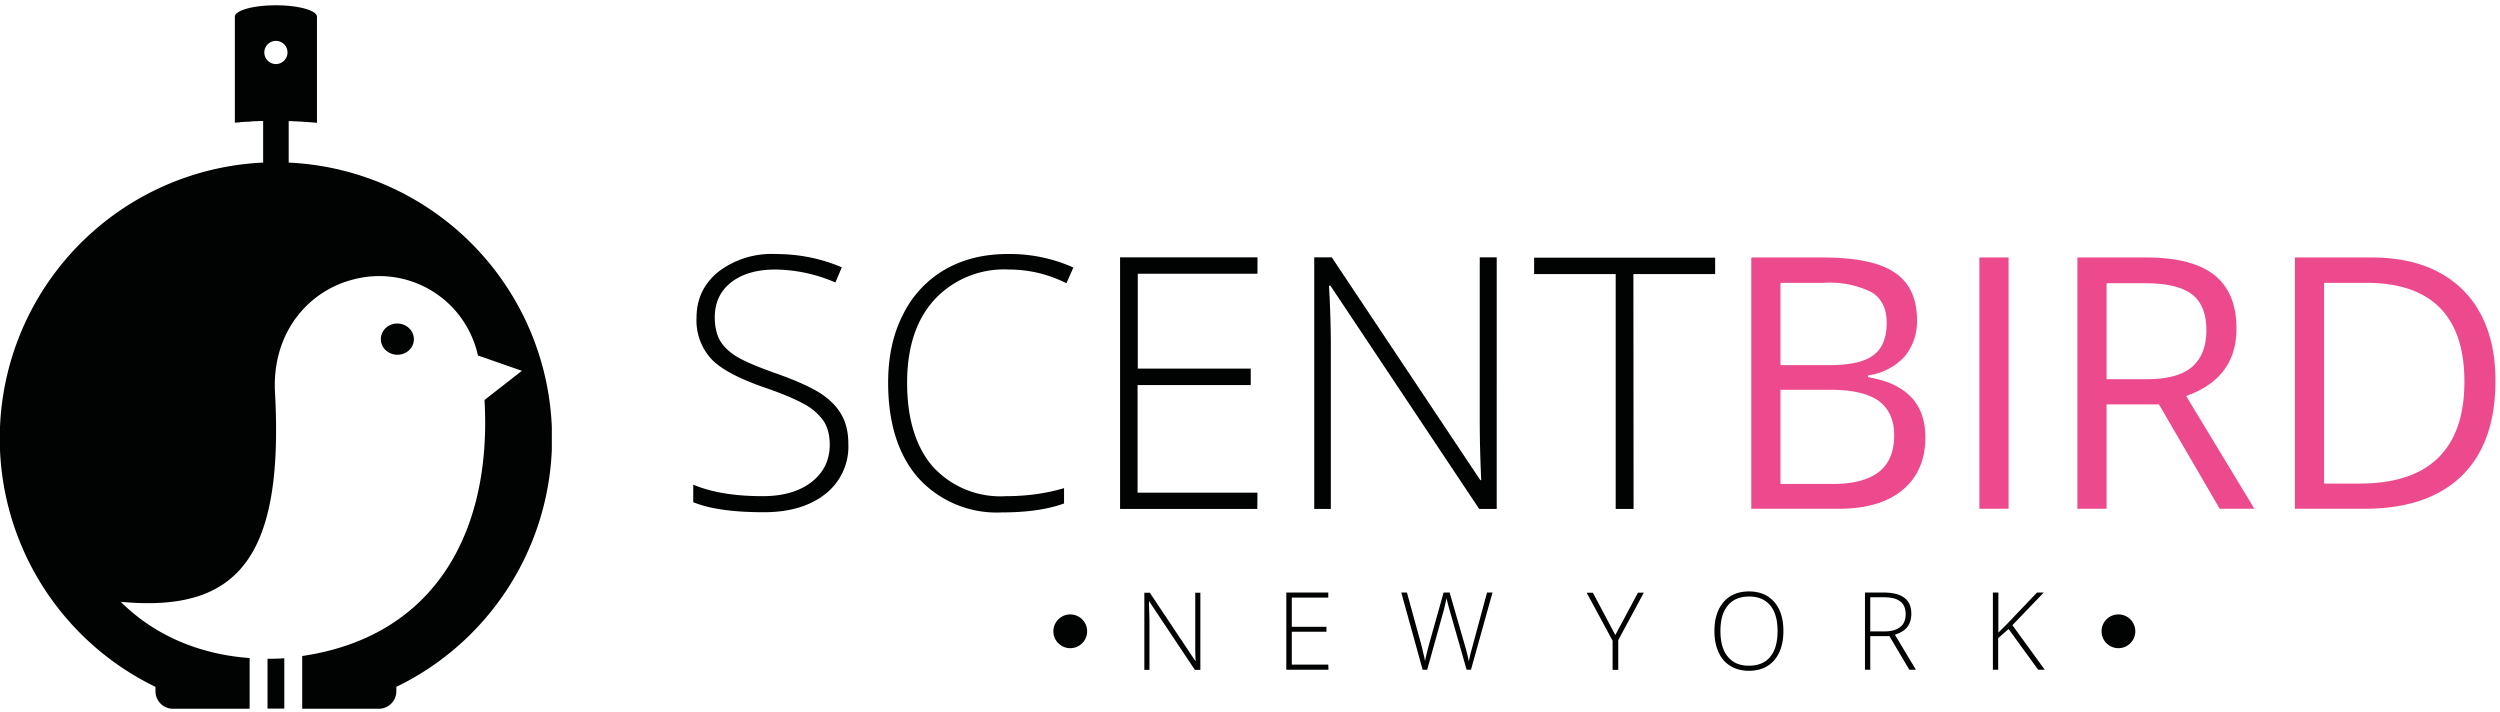<svg xmlns="http://www.w3.org/2000/svg" xmlns:xlink="http://www.w3.org/1999/xlink" width="137" height="39" viewBox="0 0 137 39"><defs><path id="ykb5b" d="M215.97 32.11h3.89c1.82 0 3.15.27 3.96.82.82.55 1.23 1.41 1.23 2.59a3 3 0 0 1-.68 2.02 3.3 3.3 0 0 1-2 1.03v.1c2.1.35 3.14 1.46 3.14 3.3 0 1.23-.42 2.19-1.25 2.88-.83.69-2 1.03-3.49 1.03h-4.8zm1.6 5.9h2.64c1.13 0 1.94-.17 2.43-.53.5-.35.75-.95.75-1.8 0-.77-.28-1.33-.83-1.67a5.18 5.18 0 0 0-2.63-.51h-2.36zm0 1.35v5.16h2.88c1.1 0 1.94-.22 2.5-.65.56-.43.85-1.1.85-2.02 0-.85-.3-1.48-.86-1.89-.58-.4-1.45-.6-2.63-.6zm10.9-7.25h1.6v13.77h-1.6zm6.97 8.05v5.72h-1.6V32.11h3.77c1.7 0 2.94.33 3.75.97.8.65 1.2 1.62 1.2 2.92 0 1.82-.92 3.05-2.76 3.7l3.74 6.18h-1.9l-3.33-5.72zm0-1.38h2.2c1.12 0 1.95-.22 2.48-.67.52-.45.79-1.12.79-2.02 0-.9-.27-1.57-.8-1.97-.54-.4-1.4-.6-2.59-.6h-2.08zm19.46 5.3c-1.24 1.2-3.01 1.8-5.33 1.8h-3.81V32.11h4.21c2.15 0 3.8.6 5 1.78 1.18 1.19 1.78 2.85 1.78 4.97 0 2.28-.62 4.02-1.85 5.22zm-1.2-9.22c-.9-.9-2.24-1.36-4.01-1.36h-2.33v11h1.95c1.9 0 3.34-.47 4.3-1.41s1.44-2.33 1.44-4.17c0-1.8-.45-3.15-1.35-4.06z"/><path id="ykb5a" d="M150.24 56.84H120V18.29h30.24v38.55z"/><path id="ykb5d" d="M137.37 24.73h-.02l-.07-.01h-.08l-.07-.01-.08-.01h-.08l-.08-.01h-.07l-.08-.01h-.08l-.05-.01h-.03l-.16-.01h-.08l-.08-.01h-.16l-.08-.01h-.2v2.27a15.13 15.13 0 0 1 5.9 28.73v.24c0 .53-.43.96-.96.96h-4.2v-2.89c7.44-1.1 10.4-7.02 9.99-14.03l2.05-1.6-2.41-.84a5.53 5.53 0 0 0-6.5-4.24c-2.74.54-4.8 2.96-4.62 6.27.5 9.2-2.14 12.06-8.45 11.47 1.94 1.94 4.49 2.9 7.06 3.08v2.78h-4.2a.96.96 0 0 1-.96-.96v-.24a15.13 15.13 0 0 1 5.9-28.73v-2.28h-.2l-.08.01h-.16l-.08.01h-.08l-.16.02h-.16l-.08.01h-.07l-.08.01h-.08l-.08.02H133.02l-.06.01H132.87v-5.8c0-.35 1-.63 2.25-.63 1.24 0 2.25.28 2.25.63zm-1.79 32.1h-.92V54.1c.3 0 .62 0 .92-.03zm7.1-20.24c0 .47-.4.85-.9.85s-.91-.38-.91-.85c0-.48.4-.86.9-.86s.91.38.91.86zm-7.56-16.35a.63.63 0 1 0 0 1.27.63.63 0 0 0 0-1.27z"/><path id="ykb5e" d="M178.65 51.67a.92.92 0 1 1 0 1.85.92.92 0 0 1 0-1.85"/><path id="ykb5f" d="M236.09 51.67a.92.92 0 1 1 0 1.85.92.92 0 0 1 0-1.85"/><path id="ykb5g" d="M185.78 54.71h-.3l-2.5-3.75h-.02l.03 1v2.75h-.28v-4.23h.3l2.5 3.75h.01c-.02-.35-.02-.68-.02-.99v-2.76h.28zm22.74-1.91l1.24-2.32h.32l-1.4 2.6v1.63h-.31v-1.6l-1.42-2.63h.34zM192.8 54.7h-2.31v-4.23h2.3v.28h-2v1.6h1.9v.27h-1.9v1.8h2zm7.81 0h-.24l-.93-3.26a9.99 9.99 0 0 1-.17-.66l-.13.58-.93 3.34h-.25l-1.17-4.23h.31l.75 2.73.08.3.06.27.06.23.04.23c.05-.26.15-.66.3-1.2l.72-2.56h.33l.85 2.95c.1.34.16.61.2.82l.1-.44.9-3.33h.3zm16.62-.52c-.33.38-.8.58-1.39.58-.58 0-1.05-.2-1.39-.58-.33-.4-.5-.93-.5-1.6 0-.68.17-1.2.51-1.6.34-.38.8-.57 1.39-.57.59 0 1.05.2 1.38.58.34.39.5.92.5 1.6 0 .66-.17 1.2-.5 1.59zm-2.55-.2c.27.34.66.5 1.16.5.51 0 .9-.16 1.17-.49.27-.33.4-.8.4-1.41 0-.6-.13-1.08-.4-1.4-.27-.33-.66-.49-1.16-.49-.5 0-.9.16-1.17.5-.27.32-.4.79-.4 1.39 0 .6.13 1.08.4 1.4zm7.81-1.12v1.84h-.29v-4.23h1c.53 0 .92.1 1.17.3.25.19.37.48.37.87 0 .28-.07.52-.22.72-.15.19-.38.33-.68.42l1.15 1.92h-.36l-1.09-1.84zm0-.26h.8c.37 0 .64-.08.84-.24.2-.15.3-.39.3-.7 0-.32-.1-.56-.3-.7-.19-.16-.5-.23-.94-.23h-.7zm9.56 2.1h-.36l-1.62-2.23-.57.5v1.73h-.29v-4.23h.3v2.2l.47-.47 1.65-1.73h.37l-1.72 1.79z"/><path id="ykb5h" d="M165.23 45.07c-.85.67-1.97 1-3.37 1-1.68 0-2.97-.18-3.87-.55v-.96c1 .42 2.26.63 3.8.63 1.13 0 2.02-.26 2.69-.78.66-.52.99-1.2.99-2.04 0-.51-.11-.95-.33-1.29a3.04 3.04 0 0 0-1.08-.94c-.5-.28-1.22-.58-2.18-.91-1.4-.49-2.38-1-2.91-1.57a3.12 3.12 0 0 1-.8-2.25c0-1.03.4-1.87 1.2-2.52a4.8 4.8 0 0 1 3.11-.97c1.3 0 2.51.24 3.65.73l-.35.83a8.48 8.48 0 0 0-3.28-.71c-1.02 0-1.82.23-2.43.7-.6.47-.9 1.11-.9 1.92 0 .51.1.93.28 1.26.18.32.49.62.9.88.43.26 1.15.57 2.17.93 1.08.38 1.88.74 2.42 1.08.54.35.93.75 1.18 1.2.25.44.37.97.37 1.6a3.3 3.3 0 0 1-1.26 2.73zm5.97-10.64c-1 1.1-1.49 2.62-1.49 4.55 0 1.96.47 3.5 1.4 4.58a5 5 0 0 0 4.01 1.63c1.16 0 2.22-.15 3.19-.44v.84c-.91.33-2.05.49-3.4.49a5.8 5.8 0 0 1-4.58-1.88c-1.1-1.25-1.66-3-1.66-5.23 0-1.4.26-2.64.8-3.7a5.8 5.8 0 0 1 2.28-2.48c1-.58 2.15-.87 3.47-.87a8.5 8.5 0 0 1 3.6.74l-.38.86c-1-.5-2.06-.75-3.16-.75a5.2 5.2 0 0 0-4.08 1.66zm17.7 11.46h-7.52V32.1h7.53V33h-6.56v5.2h6.19v.9h-6.2V45h6.57zm13.12 0h-.96l-8.15-12.23h-.08c.08 1.45.1 2.56.1 3.3v8.93h-.91V32.1h.96l8.14 12.21h.05c-.05-1.13-.08-2.2-.08-3.22V32.1h.93zm7.5 0h-.98V33.02h-4.47v-.9h9.92v.9h-4.48z"/><clipPath id="ykb5c"><use xlink:href="#ykb5a"/></clipPath></defs><g><g transform="translate(-120 -18)"><g><use fill="#ed498d" xlink:href="#ykb5b"/></g><g><g/><g clip-path="url(#ykb5c)"><use fill="#010202" xlink:href="#ykb5d"/></g></g><g><use fill="#010202" xlink:href="#ykb5e"/></g><g><use fill="#010202" xlink:href="#ykb5f"/></g><g><use fill="#010202" xlink:href="#ykb5g"/></g><g><use fill="#010202" xlink:href="#ykb5h"/></g></g></g></svg>
